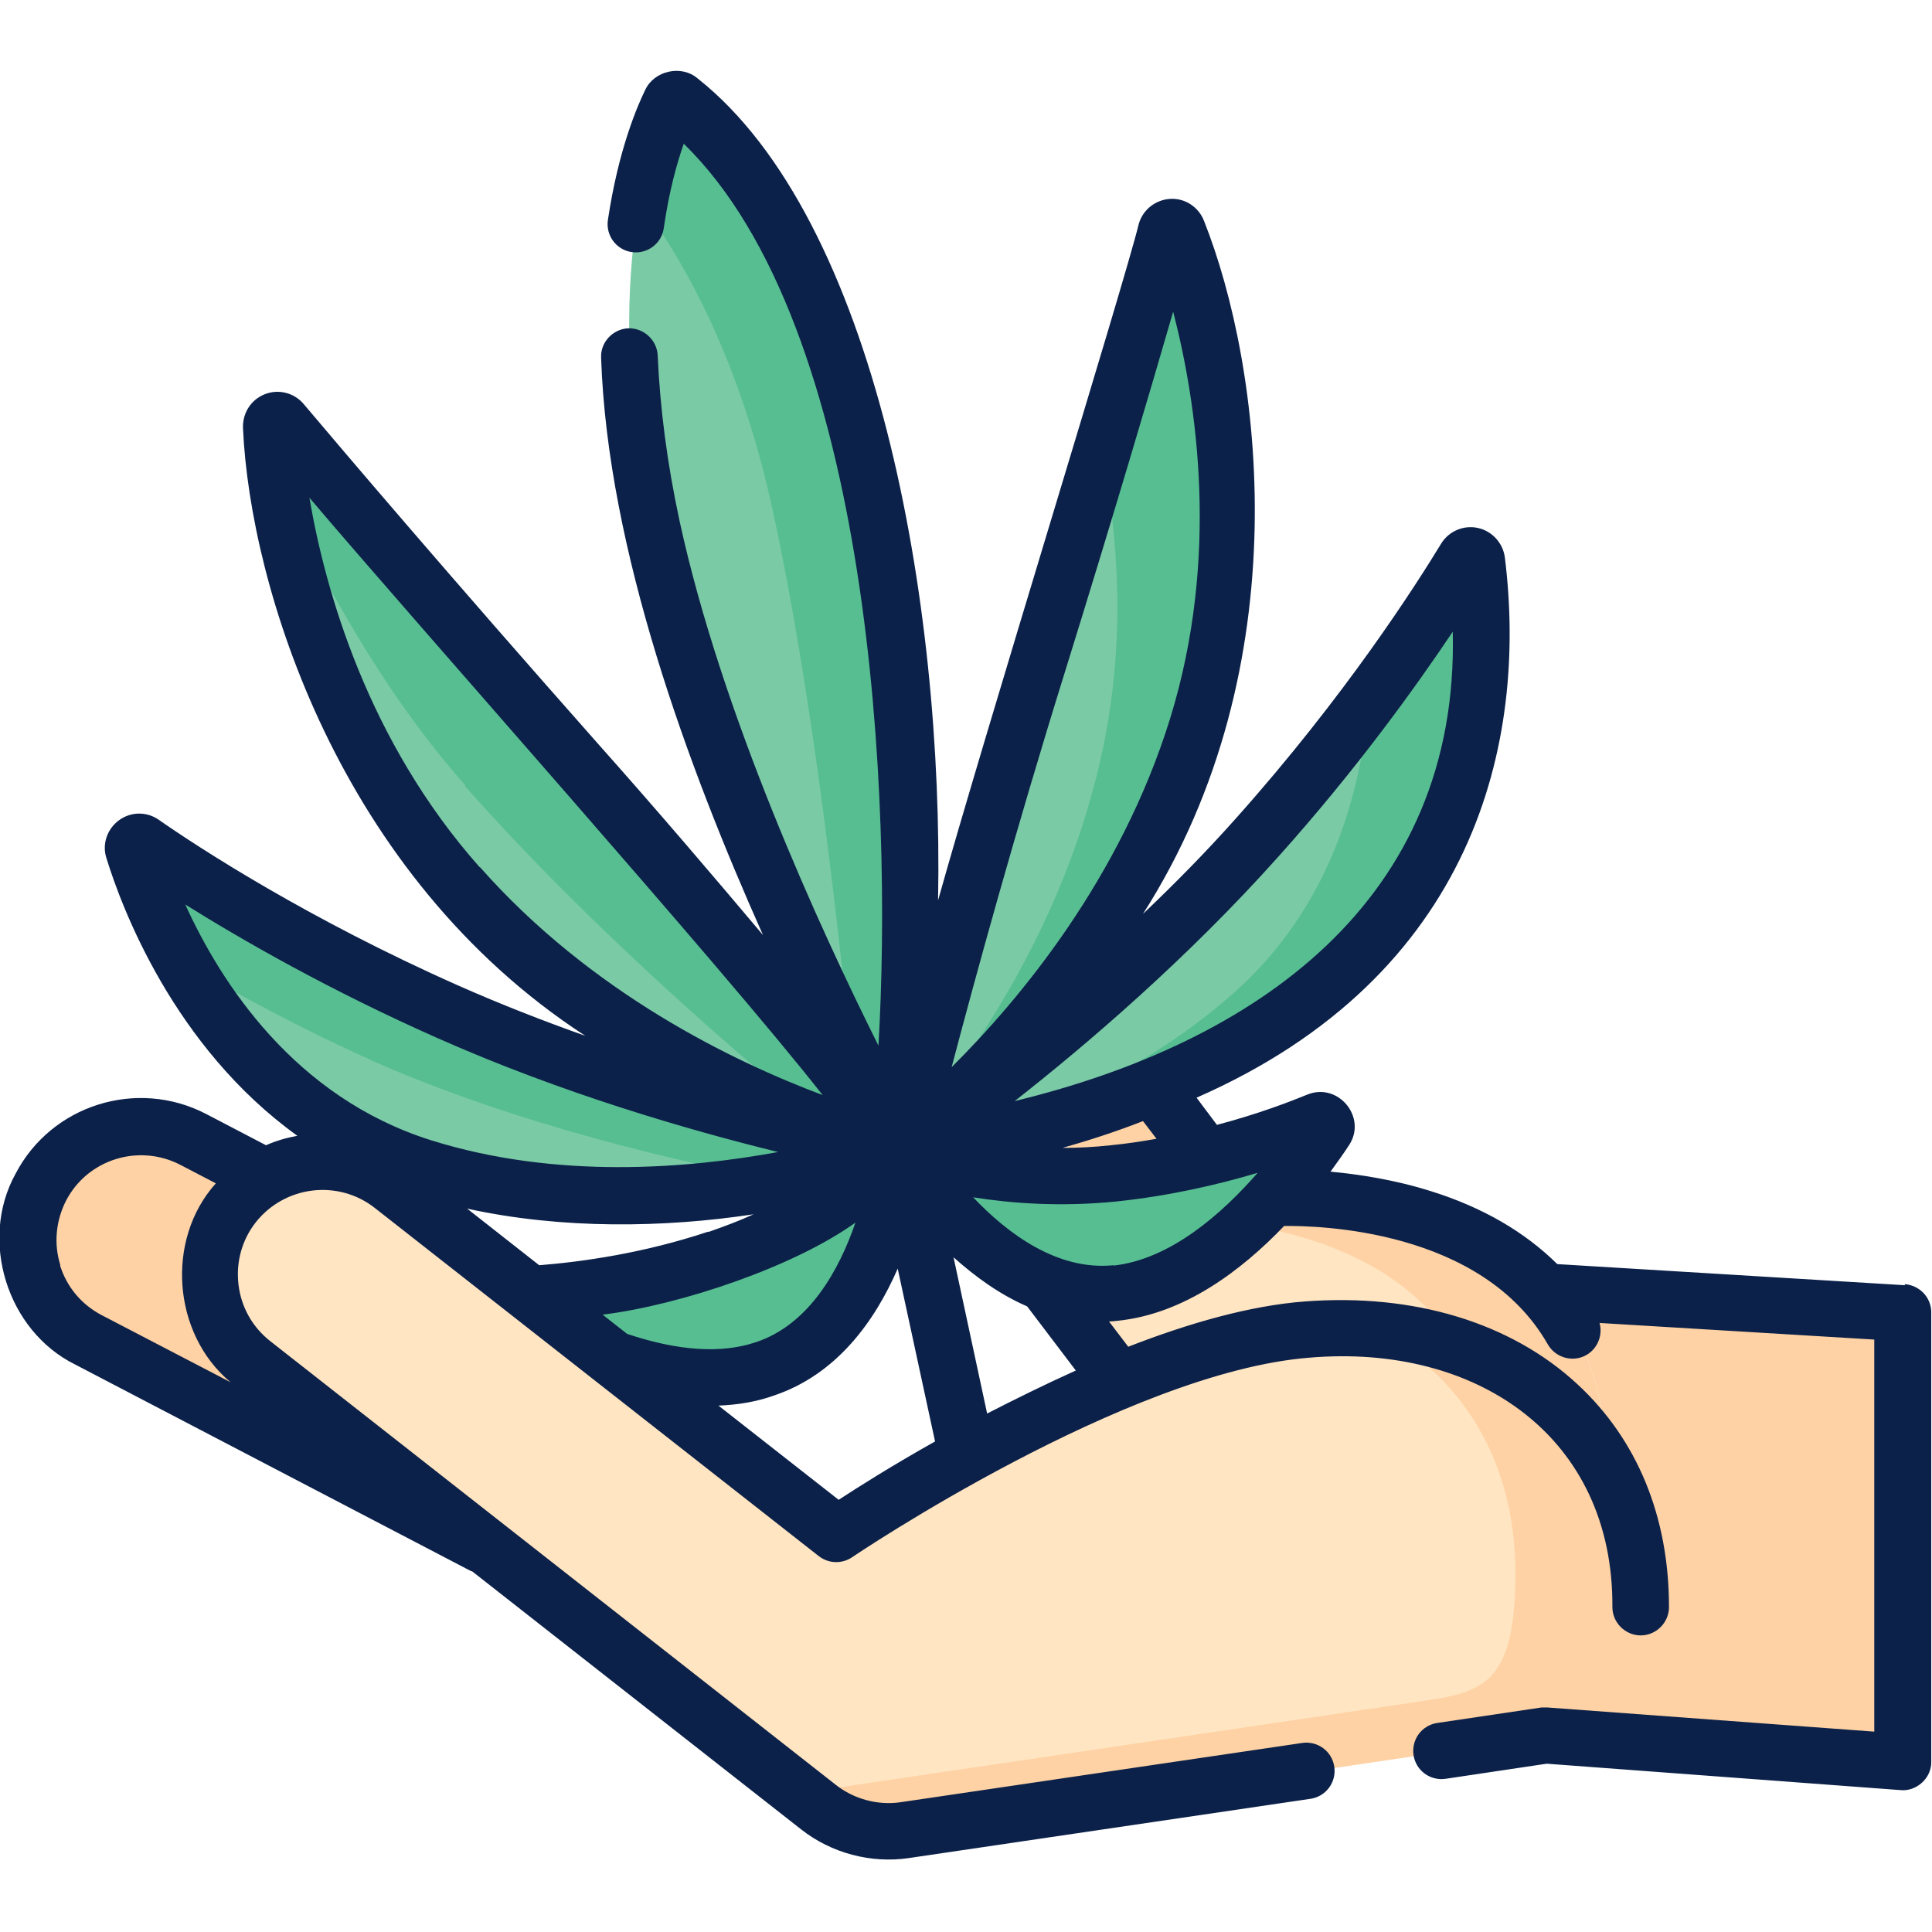 <svg xmlns="http://www.w3.org/2000/svg" version="1.1" xmlns:xlink="http://www.w3.org/1999/xlink" xmlns:svgjs="http://svgjs.dev/svgjs" width="512" height="512"><svg xmlns="http://www.w3.org/2000/svg" version="1.1" viewBox="0 0 512 512">
  <defs>
    <style>
      .cls-1 {
        fill: #ffe5c2;
      }

      .cls-2 {
        fill: #7acaa6;
      }

      .cls-3 {
        fill: #57be92;
      }

      .cls-4 {
        fill: #fed2a4;
      }

      .cls-5 {
        fill: #0c2149;
      }
    </style>
  </defs>
  <!-- Generator: Adobe Illustrator 28.7.1, SVG Export Plug-In . SVG Version: 1.2.0 Build 142)  -->
  <g>
    <g id="SvgjsG1011">
      <g id="SvgjsG1010" data-name="Layer_1">
        <g>
          <path class="cls-4" d="M409.9,460.1l94.6,7v-119.1l-99.9-6,5.3,118.1Z"></path>
          <path class="cls-1" d="M339.3,317.7c-7,.2-13.6-2.8-17.8-8.4l-38.5-51c-9-12-26.1-14.3-38-5.3-11.9,9-14.3,26-5.2,38l42.2,55.6,36.5,48c30.1,39.6,56.8,31.2,92.5,27.5l14.6-34.4c0-65.1-65.9-70.7-86.1-70.1h-.2Z"></path>
          <path class="cls-4" d="M339.3,317.7c-7,.2-13.6-2.8-17.8-8.4l-38.5-51c-9-12-26.1-14.3-38-5.3-1,.7-1.9,1.5-2.7,2.4,4.2,1.8,7.9,4.7,10.8,8.5l38.5,51c4.2,5.6,10.9,8.6,17.8,8.4,20.2-.7,86.1,5,86.1,70.1l-13.5,31.8c9.1-.6,18.6-2,28.9-3.1l14.6-34.4c0-65.1-65.9-70.7-86.1-70.1h-.1Z"></path>
          <path class="cls-2" d="M275.1,175.6c-21.8,70.3-36.3,129.1-36.3,129.1,0,0,56.6-41.8,78.4-112.1,18.4-59.5.8-115.3-5.1-131.1-.5-1.5-2.6-1.4-3,0-3.9,13.6-16.1,56.4-34,114h0Z"></path>
          <path class="cls-3" d="M312.1,61.5c-.5-1.5-2.6-1.4-3,0-2.5,8.7-8.4,29.4-17.1,58.4,4.4,22.2,6.3,49.3.4,77.9-9.9,47.7-36.2,84.4-52.8,103.7-.5,2-.8,3.1-.8,3.1,0,0,56.6-41.8,78.4-112.1,18.4-59.5.8-115.3-5.1-131.1h0Z"></path>
          <path class="cls-2" d="M333.2,222c-42.9,48-94.4,82.7-94.4,82.7,0,0,69.4-5,117.5-47.8,40.8-36.3,37.1-92,35-108-.2-1.5-2.2-1.9-3-.6-6.3,10.4-25.4,40.5-55.2,73.9h0v-.2Z"></path>
          <path class="cls-3" d="M388.4,148.2c-3.9,6.4-12.6,20.3-25.7,37.8-1.9,23.5-9.9,54.2-35.7,77.1-24.4,21.7-54.3,33.7-77.8,40.3,21.2-3.2,70.4-13.8,107.1-46.6,40.8-36.3,37.1-92,35-108-.2-1.5-2.2-1.9-3-.6h.1Z"></path>
          <path class="cls-3" d="M295.2,310.9c-33,3.4-56.3-6.2-56.3-6.2,0,0,24,41.5,57,38.1,26.6-2.7,48.1-32,55.4-43.3.9-1.3-.5-3-2-2.4-8.9,3.7-29.6,11.3-54.2,13.8h.1Z"></path>
          <path class="cls-2" d="M152.9,202c48.9,55.2,86.3,102.8,86.3,102.8,0,0-68.9-14.8-117.7-69.9-41.3-46.6-48.2-104.8-49.4-121.6,0-1.5,1.8-2.3,2.8-1.1,9.1,10.8,37.9,44.7,78,89.9h0Z"></path>
          <path class="cls-3" d="M123.2,208.3c34.5,39,75.2,73.6,96.1,90.6,12,4.2,19.6,5.8,19.6,5.8,0,0-37.4-47.6-86.3-102.8-40-45.2-68.8-79.1-78-89.9-1-1.2-2.9-.4-2.8,1.1.2,3.5.7,8.9,1.8,15.6,11.2,23.6,27.1,53.9,49.7,79.4v.2Z"></path>
          <path class="cls-2" d="M118.7,268.2c58.9,26.1,120.1,36.5,120.1,36.5,0,0-65.3,24-126.8,4.7-52.1-16.4-71.7-68.6-76.5-84.1-.4-1.5,1.2-2.7,2.4-1.8,10,6.9,39.9,26.5,80.7,44.6h.1Z"></path>
          <path class="cls-3" d="M98.4,281c38.6,17.1,82.4,27.1,108.1,32,19.6-3.6,32.4-8.3,32.4-8.3,0,0-61.2-10.4-120.1-36.5-40.8-18.1-70.7-37.7-80.7-44.6-1.3-.9-2.9.3-2.4,1.8,1.8,5.9,5.8,17.2,12.9,29.7,14.8,8.7,32.2,18,49.9,25.9h0Z"></path>
          <path class="cls-3" d="M190.1,333.5c31.5-10.5,48.8-28.8,48.8-28.8,0,0-4.8,47.7-36.3,58.1-25.3,8.4-57-9.4-68.4-16.7-1.3-.8-.8-2.9.8-2.9,9.6-.3,31.6-1.9,55.1-9.7Z"></path>
          <path class="cls-2" d="M230.9,127.3c16.6,77.1,7.9,177.4,7.9,177.4,0,0-49.3-87.9-65.9-165-14.6-67.5.8-104.3,4.8-112.4.5-.9,1.6-1.2,2.4-.5,7,5.7,36.2,32.9,50.7,100.4h.1Z"></path>
          <path class="cls-3" d="M180.2,26.8c-.8-.6-2-.4-2.4.5-1.7,3.4-5.5,12.1-8.1,26.2,12.1,16.3,26.7,42.8,35.2,82.3,9.8,45.2,16.6,103,20.6,143.1,7.9,15.9,13.5,25.7,13.5,25.7,0,0,8.7-100.4-7.9-177.4-14.6-67.5-43.8-94.7-50.7-100.4h-.2Z"></path>
          <path class="cls-4" d="M159.3,358.3l-108-56.3c-14.7-7.6-32.7-2-40.4,12.7-7.7,14.7-2,32.7,12.7,40.4l108,56.3c11.6,6,25.2,3.8,34.3-4.6,2.4-2.3,4.5-5,6.1-8.1,7.7-14.7,2-32.7-12.7-40.4h0Z"></path>
          <path class="cls-1" d="M435.1,426.2c0-48.5-37.4-77.5-88.4-73.5s-124.8,54.1-124.8,54.1l-117.7-92.3c-13-10.2-31.8-7.9-42.1,5-10.2,13-8,31.8,5.1,42l149.9,117.6c5.3,4.2,11.8,6.4,18.5,6.4s2.9-.1,4.4-.3l113.9-16.8,56-8.3c16.4-2.4,25.3-17.4,25.3-34h0Z"></path>
          <path class="cls-4" d="M364.5,352.6c22.8,11.9,37.1,34.4,37.1,64.3s-8.9,31.6-25.3,34l-56,8.3-108.3,16,5.1,4c5.3,4.2,11.8,6.4,18.5,6.4s2.9-.1,4.4-.3l113.9-16.8,56-8.3c16.4-2.4,25.3-17.4,25.3-34,0-42.6-29-70.2-70.6-73.5h-.1Z"></path>
          <path class="cls-5" d="M504.9,340.6l-92.2-5.6c-8.6-8.5-19.7-15-33.4-19.3-9.8-3.1-19.3-4.5-26.7-5.2,1.9-2.6,3.6-5,4.9-7,4.9-7.4-2.9-16.8-11.1-13.4-4.4,1.8-12.9,5.1-23.9,8l-5.4-7.2c73.8-32.4,87.8-94.2,81.7-143.2-.5-3.8-3.4-7-7.2-7.8-3.8-.8-7.7.9-9.7,4.2-6.7,11-25.3,40.2-54.3,72.7-8,9-16.4,17.5-24.7,25.4,42.1-65.9,31.4-145.3,16.2-183.6-1.4-3.7-5-6.1-8.9-5.9-3.9.2-7.3,2.8-8.4,6.6-3.7,15.3-41.2,136.3-53.2,179.3,1.5-79-16.5-180.4-63.7-217.8-4.3-3.7-11.5-2.1-13.9,3-2,4.1-7.1,15.7-9.9,34.5-.6,4.1,2.2,7.9,6.3,8.5s7.9-2.2,8.5-6.3c1.4-9.8,3.5-17.3,5.3-22.4,49.9,48.5,55.4,174,51.6,239-15.6-31.2-41.6-87.9-52.7-139-3.3-15.3-5.2-30-5.8-43.9-.2-4.1-3.7-7.3-7.8-7.2-4.1.2-7.4,3.7-7.2,7.8,1.7,50.9,23.2,108.9,42.9,153-12.8-15.2-27.7-32.7-43.9-50.9-39.3-44.4-67.5-77.6-77.8-89.8-2.5-3-6.7-4.1-10.4-2.6-3.7,1.5-5.9,5.1-5.7,9.1,1.9,41.6,25.2,118.3,90.7,160.9-11-3.9-22.3-8.3-33.6-13.3-39.9-17.7-68.9-36.6-79.5-44-3.2-2.2-7.4-2.1-10.5.2-3.1,2.3-4.5,6.3-3.3,10,4,13,17.8,50,50.6,73.6-2.8.5-5.6,1.3-8.3,2.5l-15.9-8.3c-18.3-9.5-41-2.4-50.5,15.9-9.7,17.6-2.2,41.6,15.8,50.5l105,54.8h.2l87.2,68.4c8,6.3,18.5,9.1,28.6,7.6l106.4-15.7c4.1-.6,6.9-4.4,6.3-8.5s-4.4-6.9-8.5-6.3l-106.4,15.7c-6,.9-12.4-.8-17.2-4.6l-149.9-117.6c-4.7-3.7-7.7-9-8.4-15-.7-5.9.9-11.8,4.6-16.5,7.7-9.7,21.8-11.4,31.5-3.8l117.7,92.3c2.6,2,6.1,2.1,8.8.3.7-.5,72.8-49.1,121.2-52.9,44.5-3.8,80.6,21.1,80.3,66.1,0,4.1,3.4,7.5,7.5,7.5s7.5-3.4,7.5-7.5c0-24-8.4-44.4-24.3-59.1-17.6-16.3-43.3-24.1-72.2-21.9-14.6,1.1-30.9,5.8-46.8,12l-5.1-6.7c.8,0,1.6-.1,2.4-.2,17.5-1.8,32.7-13.3,44-25.1,8.7-.1,52.4.7,69.9,31.4,2.1,3.6,6.7,4.8,10.2,2.8,3-1.7,4.4-5.3,3.5-8.5l72.8,4.4v103.9l-86.6-6.4h-1.6l-27.6,4.1c-4.1.6-6.9,4.4-6.3,8.5s4.4,6.9,8.5,6.3l26.8-4,93.8,7c4.2.4,8.2-3.2,8.1-7.5v-119.1c0-4-3.1-7.2-7.1-7.5h0l.2.3ZM306.4,301.8c-3.9.7-7.9,1.3-12,1.7-4.5.5-8.8.7-12.8.7,6.7-1.9,13.9-4.2,21.3-7.1l3.6,4.7h-.1ZM166.2,353.5l-6.5-5.1c20.9-2.6,50.9-12.8,67-24.4-4.3,12.5-12.2,27-26.4,31.7-9.2,3.1-20.6,2.3-34.1-2.2h0ZM187.7,326.4c-17.1,5.7-33.4,8-44.8,8.9l-19.1-15c25.1,5.5,52.1,5.1,75.9,1.5-3.7,1.7-7.7,3.2-12,4.7h0ZM338.8,227c20.7-23.1,36.2-44.7,46.2-59.6,1.7,71.4-52.2,108.9-116.1,124.4,19-14.9,45.7-37.7,69.9-64.8h0ZM282.3,177.8c12.7-40.9,22.5-74.1,28.6-95.2,6.3,24.3,12.4,65.1-.8,107.8-13.2,42.6-40,74.6-57.9,92.4,6.2-23.6,16.8-62.3,30.1-105h0ZM127.1,229.8c-29.6-33.4-40.9-73.2-45.1-97.9,28.2,33.3,109.6,124.6,136,158.3-23.7-8.9-61.3-27-90.8-60.4h0ZM49.1,239.7c15.2,9.5,38.2,22.7,66.6,35.3,33.3,14.8,66.9,24.5,90.5,30.3-23.9,4.4-58.7,7.3-91.9-3.1-36.3-11.4-55.8-41.8-65.2-62.5h0ZM16,335.3c-1.8-5.7-1.2-11.8,1.5-17.1,5.7-11,19.3-15.2,30.3-9.5l9.4,4.9c-13.4,14.9-11.5,39.9,3.9,52.7l-34.2-17.8c-5.3-2.8-9.2-7.4-11-13.2h.1ZM222.3,397.5l-31.9-25c5.1-.2,10-1,14.5-2.6,16.9-5.6,27-19.9,33-33.7l9.9,45.8c-11.4,6.4-20.4,12.1-25.6,15.5h.1ZM261.6,374.6l-8.9-41.4c5.6,5,12.1,9.8,19.5,13l12.9,17c-8.2,3.7-16.1,7.6-23.5,11.4ZM295.1,335.3c-14.9,1.5-28.1-8.4-37.2-18,10.1,1.6,23.1,2.6,38,1.1,14.2-1.5,27.1-4.5,37.4-7.6-9.5,10.9-23.2,23-38.3,24.6h.1Z"></path>
        </g>
      </g>
    </g>
  </g>
</svg><style>@media (prefers-color-scheme: light) { :root { filter: none; } }
@media (prefers-color-scheme: dark) { :root { filter: none; } }
</style></svg>